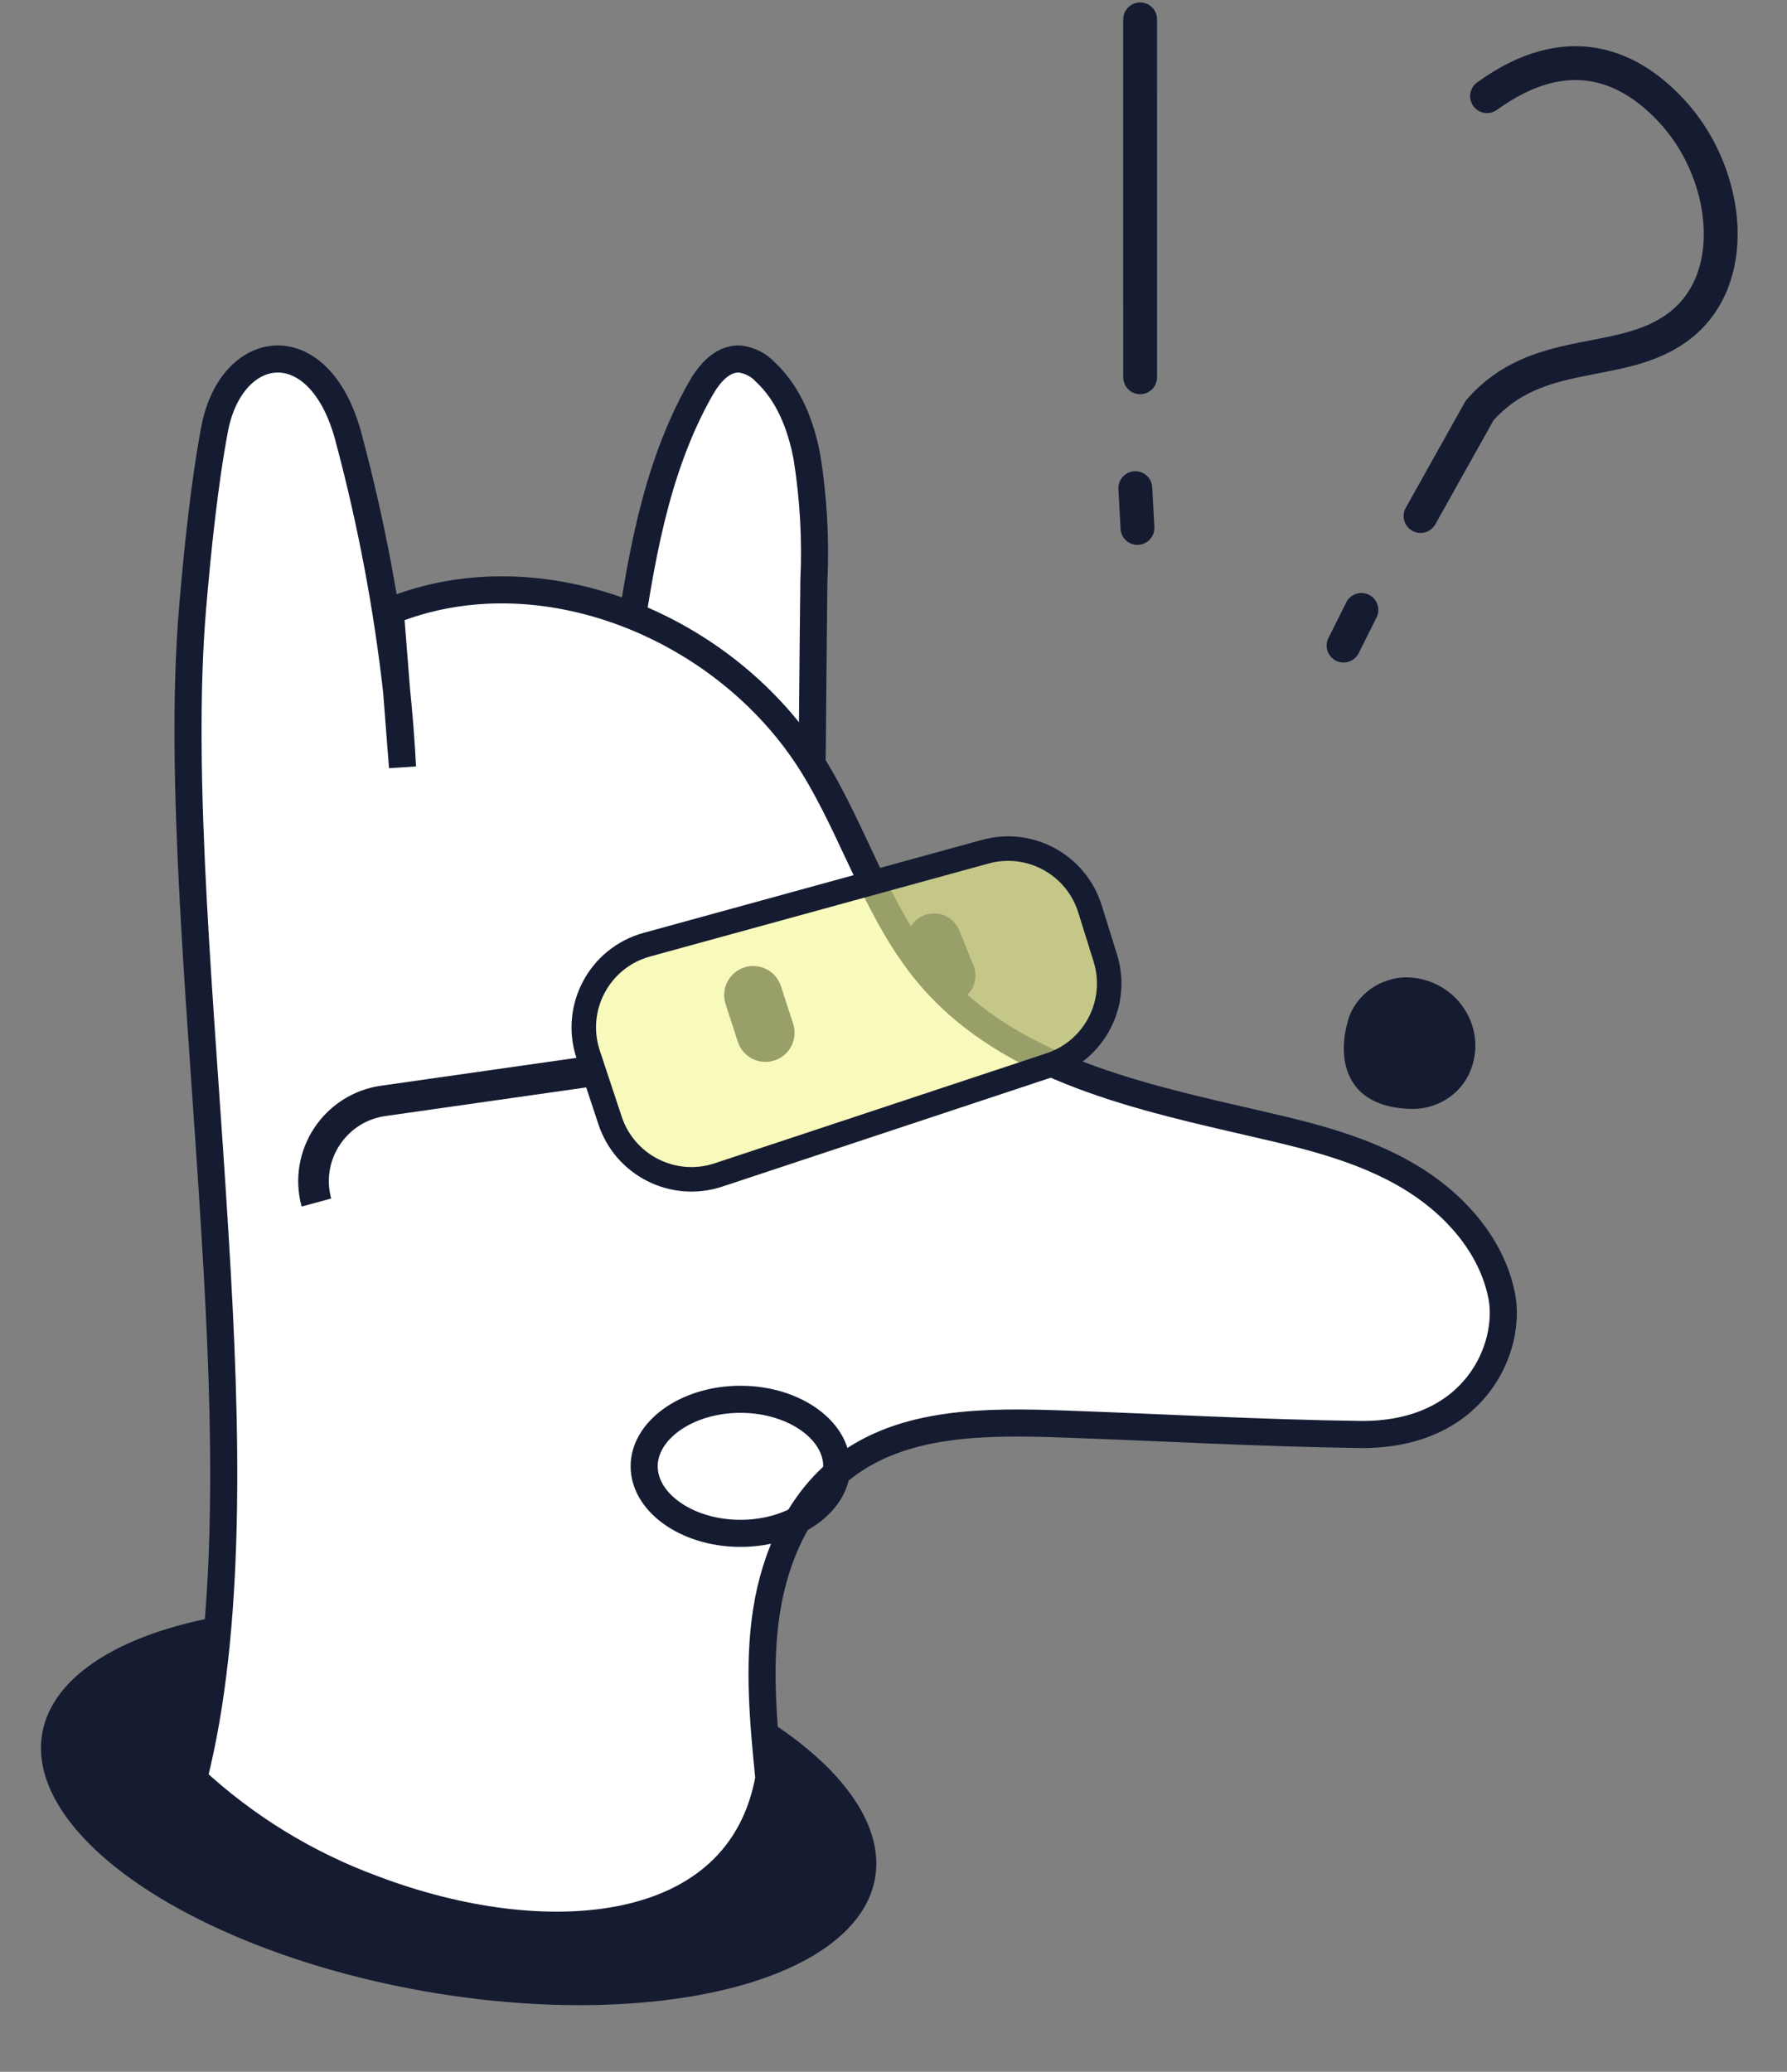 <svg width="132" height="153" viewBox="0 0 132 153" fill="none" xmlns="http://www.w3.org/2000/svg">
    <rect x="0" y="0" width="132" height="153" fill="#808080" stroke="none"/>
    <ellipse cx="33.878" cy="133.355" rx="31.219" ry="13.927" transform="rotate(9.842 33.878 133.355)" fill="#151B31"/>
    <path d="M59.959 58.897C60.025 53.782 60.054 47.977 60.119 42.862C60.261 39.798 60.087 36.729 59.597 33.696C59.148 31.4 58.278 29.083 56.494 27.436C56.035 26.951 55.407 26.627 54.718 26.519C53.355 26.405 52.355 27.637 51.732 28.749C48.332 34.774 47.288 41.677 46.288 48.419" fill="white"/>
    <path d="M59.959 58.897C60.025 53.782 60.054 47.977 60.119 42.862C60.261 39.798 60.087 36.729 59.597 33.696C59.148 31.4 58.278 29.083 56.494 27.436C56.035 26.951 55.407 26.627 54.718 26.519C53.355 26.405 52.355 27.637 51.732 28.749C48.332 34.774 47.288 41.677 46.288 48.419" stroke="#151B31" stroke-width="2" stroke-miterlimit="10"/>
    <path d="M15.871 91.001C14.872 74.459 13.165 57.593 14.222 44.949C14.569 40.831 15.091 35.689 15.865 31.622C17.154 25.062 23.74 24.25 25.808 32.537C27.424 38.602 28.589 44.778 29.295 51.014L29.733 56.653C29.63 54.674 29.482 52.818 29.295 51.014L28.831 45.13C39.967 40.619 53.667 46.27 60.022 56.478C63.179 61.557 64.829 67.576 68.722 72.113C74.638 79.015 84.298 81.019 93.159 83.068C96.909 83.925 100.711 84.886 104.03 86.845C107.349 88.804 110.178 91.91 110.926 95.693C111.673 99.476 108.992 106.049 100.428 105.933C93.126 105.837 85.831 105.418 78.517 105.16C72.904 104.967 66.782 104.922 62.329 108.344C59.055 110.857 57.251 114.91 56.619 118.983C55.987 123.056 56.387 127.213 56.793 131.318C54.634 143.279 40.173 144.284 27.568 139.496C22.651 137.691 18.141 134.929 14.299 131.37C17.109 120.304 16.793 105.766 15.871 91.001Z" fill="white" stroke="#151B31" stroke-width="2" stroke-miterlimit="10"/>
    <path d="M61.81 108.286C61.81 109.534 61.123 110.748 59.843 111.687C58.563 112.625 56.747 113.236 54.697 113.236C52.646 113.236 50.83 112.625 49.551 111.687C48.271 110.748 47.583 109.534 47.583 108.286C47.583 107.038 48.271 105.824 49.551 104.885C50.83 103.947 52.646 103.336 54.697 103.336C56.747 103.336 58.563 103.947 59.843 104.885C61.123 105.824 61.81 107.038 61.81 108.286Z" stroke="#151B31" stroke-width="2"/>
    <path d="M70.856 68.705C70.438 67.677 69.265 67.182 68.237 67.6C67.208 68.019 66.714 69.191 67.132 70.22L68.18 72.797C68.598 73.825 69.771 74.32 70.8 73.901C71.828 73.483 72.323 72.31 71.904 71.282L70.856 68.705Z" fill="#151B31"/>
    <path d="M53.597 74.153C53.23 73.024 53.848 71.812 54.976 71.445C56.105 71.079 57.317 71.696 57.684 72.825L58.588 75.607C58.955 76.736 58.337 77.948 57.208 78.315C56.08 78.681 54.867 78.064 54.501 76.935L53.597 74.153Z" fill="#151B31"/>
    <path d="M108.143 74.476C108.619 75.188 108.902 76.007 108.966 76.856C109.029 77.704 108.871 78.554 108.506 79.327C108.132 80.1 107.539 80.752 106.797 81.207C106.055 81.661 105.195 81.899 104.319 81.892C99.211 81.817 98.667 77.986 99.692 74.993C100.021 74.182 100.586 73.483 101.318 72.983C102.05 72.482 102.916 72.201 103.809 72.176C104.672 72.172 105.522 72.38 106.279 72.783C107.037 73.185 107.678 73.767 108.143 74.476Z" fill="#151B31"/>
    <path d="M44.078 78.497C42.858 74.816 44.972 70.865 48.711 69.838L72.101 63.414C75.617 62.448 79.267 64.442 80.355 67.922L81.416 71.314C82.518 74.84 80.591 78.598 77.085 79.761L54.149 87.363C50.6 88.54 46.769 86.617 45.593 83.067L44.078 78.497Z" fill="#F1F78E" fill-opacity="0.6"/>
    <path fill-rule="evenodd" clip-rule="evenodd" d="M73.027 63.768L48.019 70.636C45.021 71.459 43.326 74.628 44.304 77.579L45.924 82.466C46.867 85.311 49.939 86.854 52.785 85.91L77.306 77.782C80.118 76.85 81.664 73.836 80.78 71.009L79.646 67.382C78.773 64.591 75.847 62.993 73.027 63.768ZM47.54 68.891C43.542 69.989 41.282 74.213 42.586 78.148L44.206 83.035C45.464 86.83 49.56 88.886 53.354 87.628L77.876 79.499C81.625 78.257 83.686 74.238 82.507 70.469L81.373 66.842C80.209 63.121 76.307 60.99 72.547 62.023L47.54 68.891Z" fill="#151B31"/>
    <path d="M43.252 79.168L28.305 81.299C24.738 81.808 22.424 85.329 23.371 88.805V88.805" stroke="#151B31" stroke-width="2.262"/>
    <path d="M109.842 7.1C115.85 2.749 120.56 4.841 123.777 8.528C127.699 13.022 128.684 20.789 123.822 24.244C119.561 27.272 113.541 25.456 109.294 30.315L104.932 38.108" stroke="#151B31" stroke-width="2.5" stroke-linecap="round" stroke-linejoin="round"/>
    <path d="M100.562 45.043L99.245 47.674" stroke="#151B31" stroke-width="2.5" stroke-linecap="round"/>
    <path d="M84.218 1.431L84.219 27.862" stroke="#151B31" stroke-width="2.5" stroke-linecap="round" stroke-linejoin="round"/>
    <path d="M83.862 36.051L84.02 38.989" stroke="#151B31" stroke-width="2.5" stroke-linecap="round"/>
</svg>
